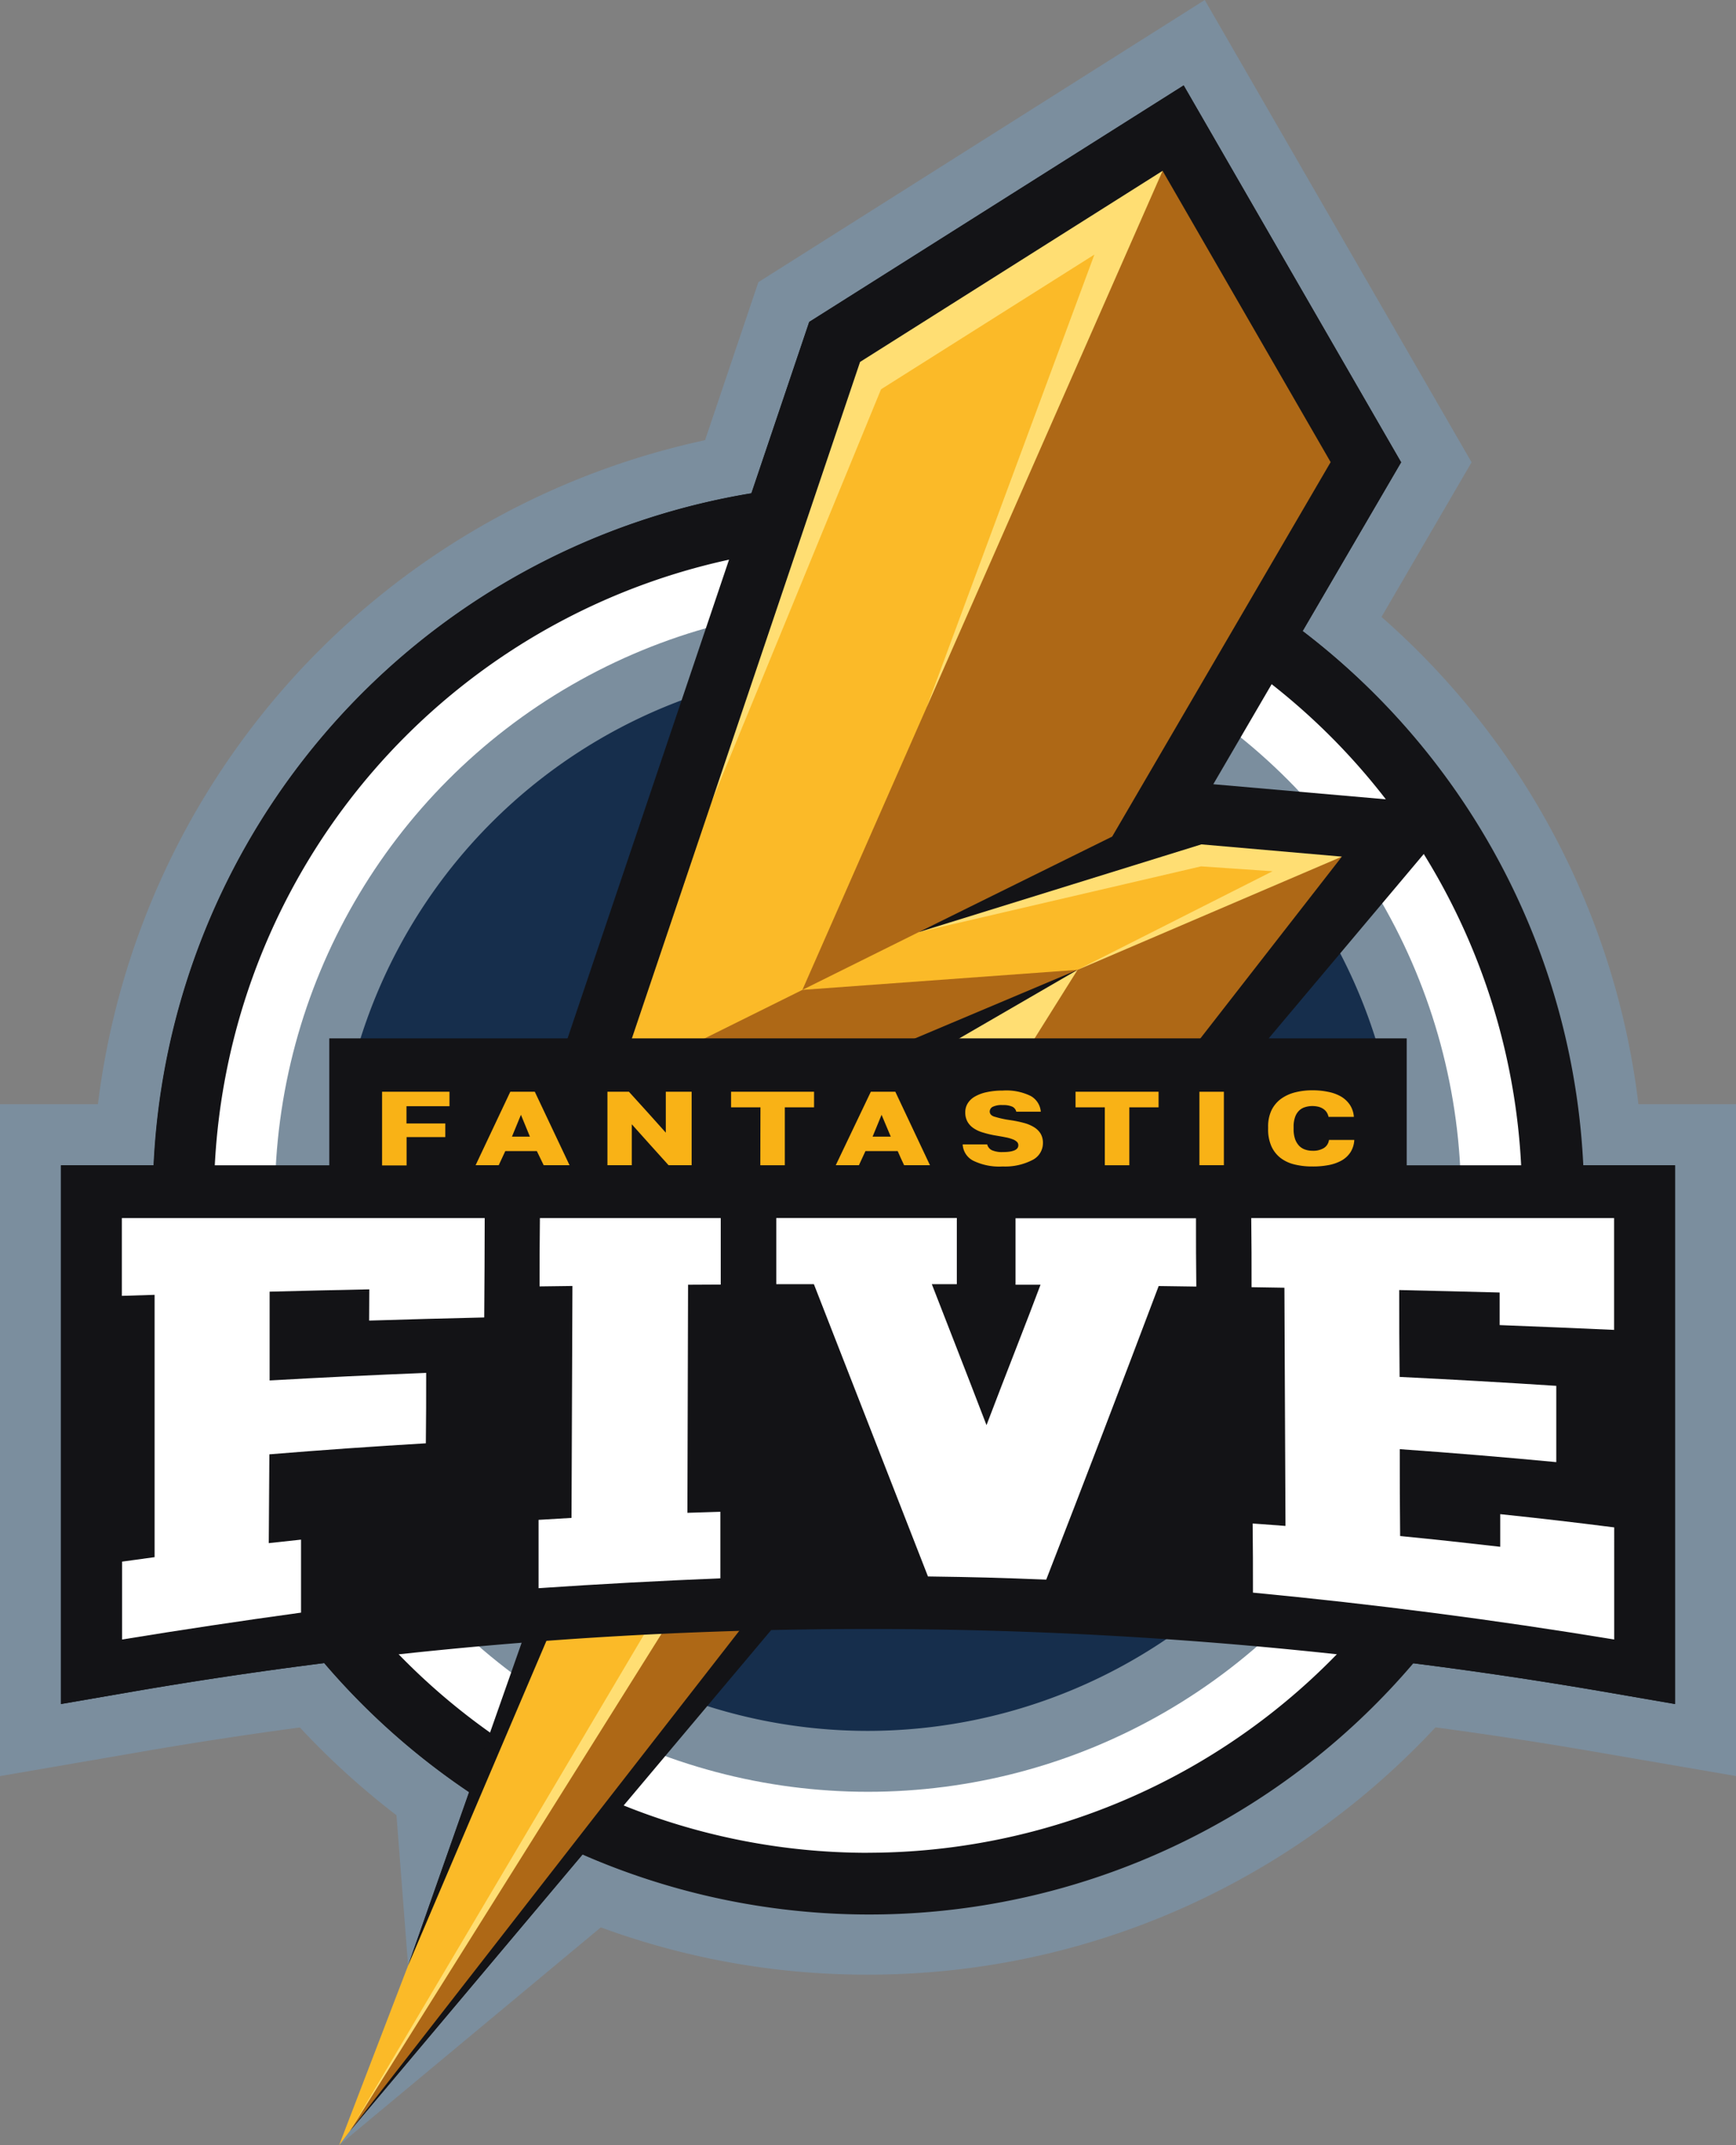 <svg xmlns="http://www.w3.org/2000/svg" viewBox="0 0 322.95 399.07"><rect x="0" y="0" width="322.95" height="399.07" fill="#808080" stroke="none"/><defs><style>.cls-1{fill:#7b8e9e;}.cls-2{fill:#131316;}.cls-3{fill:#fff;}.cls-4{fill:#162e4c;}.cls-5{fill:#fbba28;}.cls-6{fill:#ffde73;}.cls-7{fill:#ae6816;}.cls-8{fill:#f9b216;}</style></defs><g id="Слой_2" data-name="Слой 2"><g id="Слой_3" data-name="Слой 3"><path class="cls-1" d="M81.94,366.65l-4.59.34-1.43-1.3-2.16-28a144.38,144.38,0,0,1,57.4-255.8l9.92-29.4L224.12,0l49.64,86L257,114.77A143.25,143.25,0,0,1,305.82,223c0,79.59-64.75,144.35-144.35,144.35a143.39,143.39,0,0,1-49.7-8.8L63.09,399.07Zm53.62-36.39A110.32,110.32,0,0,0,262.67,179.08Zm-27.62-10.82c.63.36,1.27.7,1.91,1l118-151.64-3.14-.27-25.45,7.9,6.86,13.76-57.33,33.23Zm9.77-197.7C78.15,139,51.14,178.7,51.14,223a110.63,110.63,0,0,0,34.71,80.26l27.91-79.35L84.13,221.3ZM143,192.34l29.51-12.45-6.64-16.66L198.82,147l12.93-22.16a109.77,109.77,0,0,0-50.28-12.14c-1.6,0-3.21,0-4.83.1l-26.46,78.44ZM168.1,78.8a143.79,143.79,0,0,1,60.83,16.56l5.5-9.42L212.35,47.67l-42.89,27.1Z"/><path class="cls-1" d="M296.13,325.79a793.43,793.43,0,0,0-89.52-10.19c-15-.84-30.14-1.27-45.14-1.27s-30.18.43-45.14,1.27a793,793,0,0,0-89.51,10.19L0,330.41v-125H323v125Z"/><path class="cls-2" d="M11.34,216.78H311.61V317l-13.55-2.34a804.74,804.74,0,0,0-90.81-10.33c-15.17-.86-30.57-1.29-45.78-1.29s-30.61.43-45.77,1.29a804.74,804.74,0,0,0-90.81,10.33L11.34,317Z"/><path class="cls-2" d="M242.33,117.39,260.65,86,220.2,15.89l-69.66,44L139.79,91.76A133,133,0,0,0,87.27,333.4L75.92,365.69l13.23-31.06A132.11,132.11,0,0,0,106,343.91L65.11,396.42,108.37,345a133,133,0,0,0,134-227.58Zm15.42,31.3-32-2.8,10.84-18.58A123.62,123.62,0,0,1,257.75,148.69ZM160,67.33l56.28-35.55L247.54,86,233,110.86A132.38,132.38,0,0,0,161.47,90c-3.1,0-6.18.12-9.22.32ZM39.8,223a121.88,121.88,0,0,1,95.83-118.9L99.48,211.27l22.84,2,7,.61L91.19,322.26A121.6,121.6,0,0,1,39.8,223ZM93.68,324l46.19-108.45,60.59-35.12-55.62,23.46-30-2.64,33.46-99.19a121.4,121.4,0,0,1,79,18.65L206.9,155.63l-36,17.77,52.58-16.32,26.13,2.28L113.18,334.66A121.85,121.85,0,0,1,93.68,324Zm67.79,20.68A121,121,0,0,1,116,335.86L254.18,171.57l10.66-12.67A121.61,121.61,0,0,1,161.47,344.67Z"/><circle class="cls-3" cx="161.47" cy="223" r="126.5"/><circle class="cls-1" cx="161.47" cy="223" r="110.33"/><path class="cls-4" d="M161.47,322a99,99,0,1,1,99-99A99.11,99.11,0,0,1,161.47,322Z"/><path class="cls-2" d="M161.47,90a133,133,0,1,0,133,133A133,133,0,0,0,161.47,90Zm0,254.68A121.67,121.67,0,1,1,283.14,223,121.81,121.81,0,0,1,161.47,344.67Z"/><path class="cls-5" d="M154.6,62,107.75,207.36l27.62,3.4L63.09,399.07l2-2.65L207.67,197.85l40.23-30.56s7.24-9.63,7.92-10.64-29.88-5.55-29.88-5.55l-9.63-1,11.78-20.94,25.62-44.95L233.63,52.61,218.92,25,177,47.51Z"/><polygon class="cls-6" points="132.47 148.94 163.9 72.42 203.59 47.36 172.4 131.55 217.48 62.61 222.76 26.68 197.71 36.8 153.63 66.53 131.14 129.78 132.47 148.94"/><polygon class="cls-6" points="139.87 215.54 182.8 197.74 65.11 396.42 207.67 186.53 200.46 180.42 168.35 195.21 138.58 210.68 139.87 215.54"/><polygon class="cls-6" points="170.92 173.4 223.44 161.17 236.73 162.08 200.46 180.42 228.65 174.46 252.35 161.55 250.84 154.16 208.58 156.42 180.5 160.87 170.92 173.4"/><polygon class="cls-7" points="200.46 180.42 249.63 159.36 252.8 165.25 65.11 396.42 200.46 180.42"/><polygon class="cls-7" points="114.83 201.24 149.27 184.15 200.46 180.42 143.22 208.57 108.73 206.15 114.83 201.24"/><polygon class="cls-7" points="170.92 173.4 149.27 184.15 216.28 31.78 236.05 50.38 253.71 88.57 213.26 156.5 194.18 165.02 170.92 173.4"/><polygon class="cls-2" points="225.71 145.89 260.65 86 220.2 15.89 150.54 59.89 99.48 211.27 122.32 213.28 129.3 213.89 75.92 365.65 139.87 215.54 200.46 180.42 144.84 203.88 114.83 201.24 160 67.33 216.28 31.78 247.54 85.97 206.9 155.63 170.92 173.4 223.5 157.08 249.63 159.36 65.11 396.42 254.18 171.57 272.35 149.97 225.71 145.89"/><path class="cls-2" d="M11.34,216.78H311.61V317l-13.55-2.34a804.74,804.74,0,0,0-90.81-10.33c-15.17-.86-30.57-1.29-45.78-1.29s-30.61.43-45.77,1.29a804.74,804.74,0,0,0-90.81,10.33L11.34,317Z"/><path class="cls-3" d="M68.7,239.86c-7.42.15-11.12.24-18.54.43l0,16.52q14.55-.83,29.12-1.41c0,5.24,0,7.86-.06,13.1q-14.57.86-29.11,2.05L50,287.07c2.4-.27,3.61-.4,6-.65L56,300c-11.15,1.53-22.2,3.19-33.29,5V290.51l6.05-.83q0-24.4,0-48.8l-6.09.19V226.6h67.5c0,7.39-.05,11.09-.09,18.49-8.57.2-12.85.32-21.41.58Z"/><path class="cls-3" d="M100.19,295.45l0-12.71,6.13-.36q.07-21.57.17-43.15l-6.11.08c0-5.09,0-7.63.06-12.71h33.64l0,12.37L128,239l-.12,42.43,6.13-.19,0,12.38C122.67,294.08,111.45,294.69,100.19,295.45Z"/><path class="cls-3" d="M183.52,265.12q2.86-7.5,5.54-14.37T193.57,239l-4.65,0c0-4.95,0-7.42,0-12.37h33.57c0,5.08,0,7.62.06,12.71l-7-.1q-10.32,27.36-20.92,54.62c-8.79-.35-13.18-.47-22-.59Q162,266.08,151.41,238.9l-7,0,0-12.32H178l0,12.32-4.65,0q2,5.15,4.52,11.61T183.52,265.12Z"/><path class="cls-3" d="M233.09,296.28c0-5.14,0-7.71-.06-12.86l6.11.45q-.1-22.15-.2-44.31l-6.11-.1c0-5.15,0-7.72-.06-12.86h67.5v20.8c-8.51-.38-12.77-.56-21.29-.89,0-2.42,0-3.64,0-6.06-7.47-.2-11.21-.29-18.68-.46,0,6.46,0,9.7.07,16.16q14.58.71,29.15,1.66c0,5.67,0,8.51,0,14.19q-14.53-1.38-29.12-2.41c0,6.47,0,9.7.07,16.16,7.46.74,11.18,1.15,18.62,2,0-2.43,0-3.64,0-6.07,8.5.9,12.74,1.4,21.2,2.46V305C278,301.32,255.65,298.43,233.09,296.28Z"/><rect class="cls-2" x="61.26" y="193.17" width="200.43" height="33.41"/><path class="cls-8" d="M71.08,203.1H83.62v2.69h-8V209h7.22v2.54H75.64v5.27H71.08Z"/><path class="cls-8" d="M99.87,214.14H94l-1.22,2.62h-4.3l6.45-13.66h4.56l6.46,13.66h-4.81Zm-4.63-2.69h3.34l-1.67-4.06Z"/><path class="cls-8" d="M113,203.1h4c2.75,3,4.12,4.56,6.86,7.61V203.1h4.81v13.66h-4.3c-2.73-3-4.1-4.57-6.84-7.61v7.61H113Z"/><path class="cls-8" d="M141.47,206H136V203.1h15.44V206H146v10.77h-4.56Z"/><path class="cls-8" d="M167,214.14H161c-.48,1.05-.73,1.57-1.21,2.62h-4.31L162,203.1h4.56L173,216.76h-4.81C167.7,215.71,167.45,215.19,167,214.14Zm-4.64-2.69h3.35L164,207.39C163.34,209,163,209.83,162.33,211.45Z"/><path class="cls-8" d="M186.54,217A11,11,0,0,1,181,215.9a3.6,3.6,0,0,1-1.91-3h4.56a1.65,1.65,0,0,0,.88,1.08,4.68,4.68,0,0,0,2,.34c1.94,0,2.91-.42,2.91-1.25a.86.86,0,0,0-.28-.67,2.34,2.34,0,0,0-.81-.47,7.32,7.32,0,0,0-1.31-.36c-.53-.11-1.14-.21-1.83-.33a18.25,18.25,0,0,1-2.36-.56,6,6,0,0,1-1.78-.83,3.58,3.58,0,0,1-1.11-1.22,3.49,3.49,0,0,1-.39-1.71,3.09,3.09,0,0,1,.48-1.7,3.73,3.73,0,0,1,1.39-1.27,7.47,7.47,0,0,1,2.2-.79,13.49,13.49,0,0,1,2.89-.28,10.26,10.26,0,0,1,5.2,1,3.68,3.68,0,0,1,1.89,2.93h-4.56a1.38,1.38,0,0,0-.73-.93,4.12,4.12,0,0,0-1.8-.3,3.76,3.76,0,0,0-1.87.33,1,1,0,0,0-.54.86c0,.48.33.83,1,1a18.17,18.17,0,0,0,2.82.61,22,22,0,0,1,2.5.51,7.07,7.07,0,0,1,1.92.8,3.75,3.75,0,0,1,1.23,1.21,3.41,3.41,0,0,1,.43,1.75,3.52,3.52,0,0,1-2,3.17A11,11,0,0,1,186.54,217Z"/><path class="cls-8" d="M205.53,206h-5.45V203.1h15.45V206h-5.44v10.77h-4.56Z"/><path class="cls-8" d="M223.13,203.1h4.55v13.66h-4.55Z"/><path class="cls-8" d="M244.14,217a13.44,13.44,0,0,1-3.34-.38,6.88,6.88,0,0,1-2.6-1.22,5.74,5.74,0,0,1-1.68-2.16,7.71,7.71,0,0,1-.61-3.24v-.37a7,7,0,0,1,.63-3.09,5.82,5.82,0,0,1,1.75-2.11,7.7,7.7,0,0,1,2.62-1.21,12.88,12.88,0,0,1,3.23-.39,14.06,14.06,0,0,1,2.9.28,7.87,7.87,0,0,1,2.38.85,5.11,5.11,0,0,1,1.67,1.53,4.65,4.65,0,0,1,.77,2.28h-4.71a2.62,2.62,0,0,0-.4-.93,2.4,2.4,0,0,0-.69-.62,2.81,2.81,0,0,0-.89-.35,4.93,4.93,0,0,0-1-.11,4.47,4.47,0,0,0-1.4.21,2.65,2.65,0,0,0-1.12.66,3.12,3.12,0,0,0-.73,1.2,5.25,5.25,0,0,0-.27,1.8v.41a5.54,5.54,0,0,0,.29,1.9,3.59,3.59,0,0,0,.77,1.25,2.89,2.89,0,0,0,1.12.68,4.23,4.23,0,0,0,1.34.21,3.85,3.85,0,0,0,2.06-.48,2.07,2.07,0,0,0,1-1.54h4.71a4.71,4.71,0,0,1-.72,2.31,4.8,4.8,0,0,1-1.64,1.52,8,8,0,0,1-2.4.85A15.31,15.31,0,0,1,244.14,217Z"/></g></g></svg>